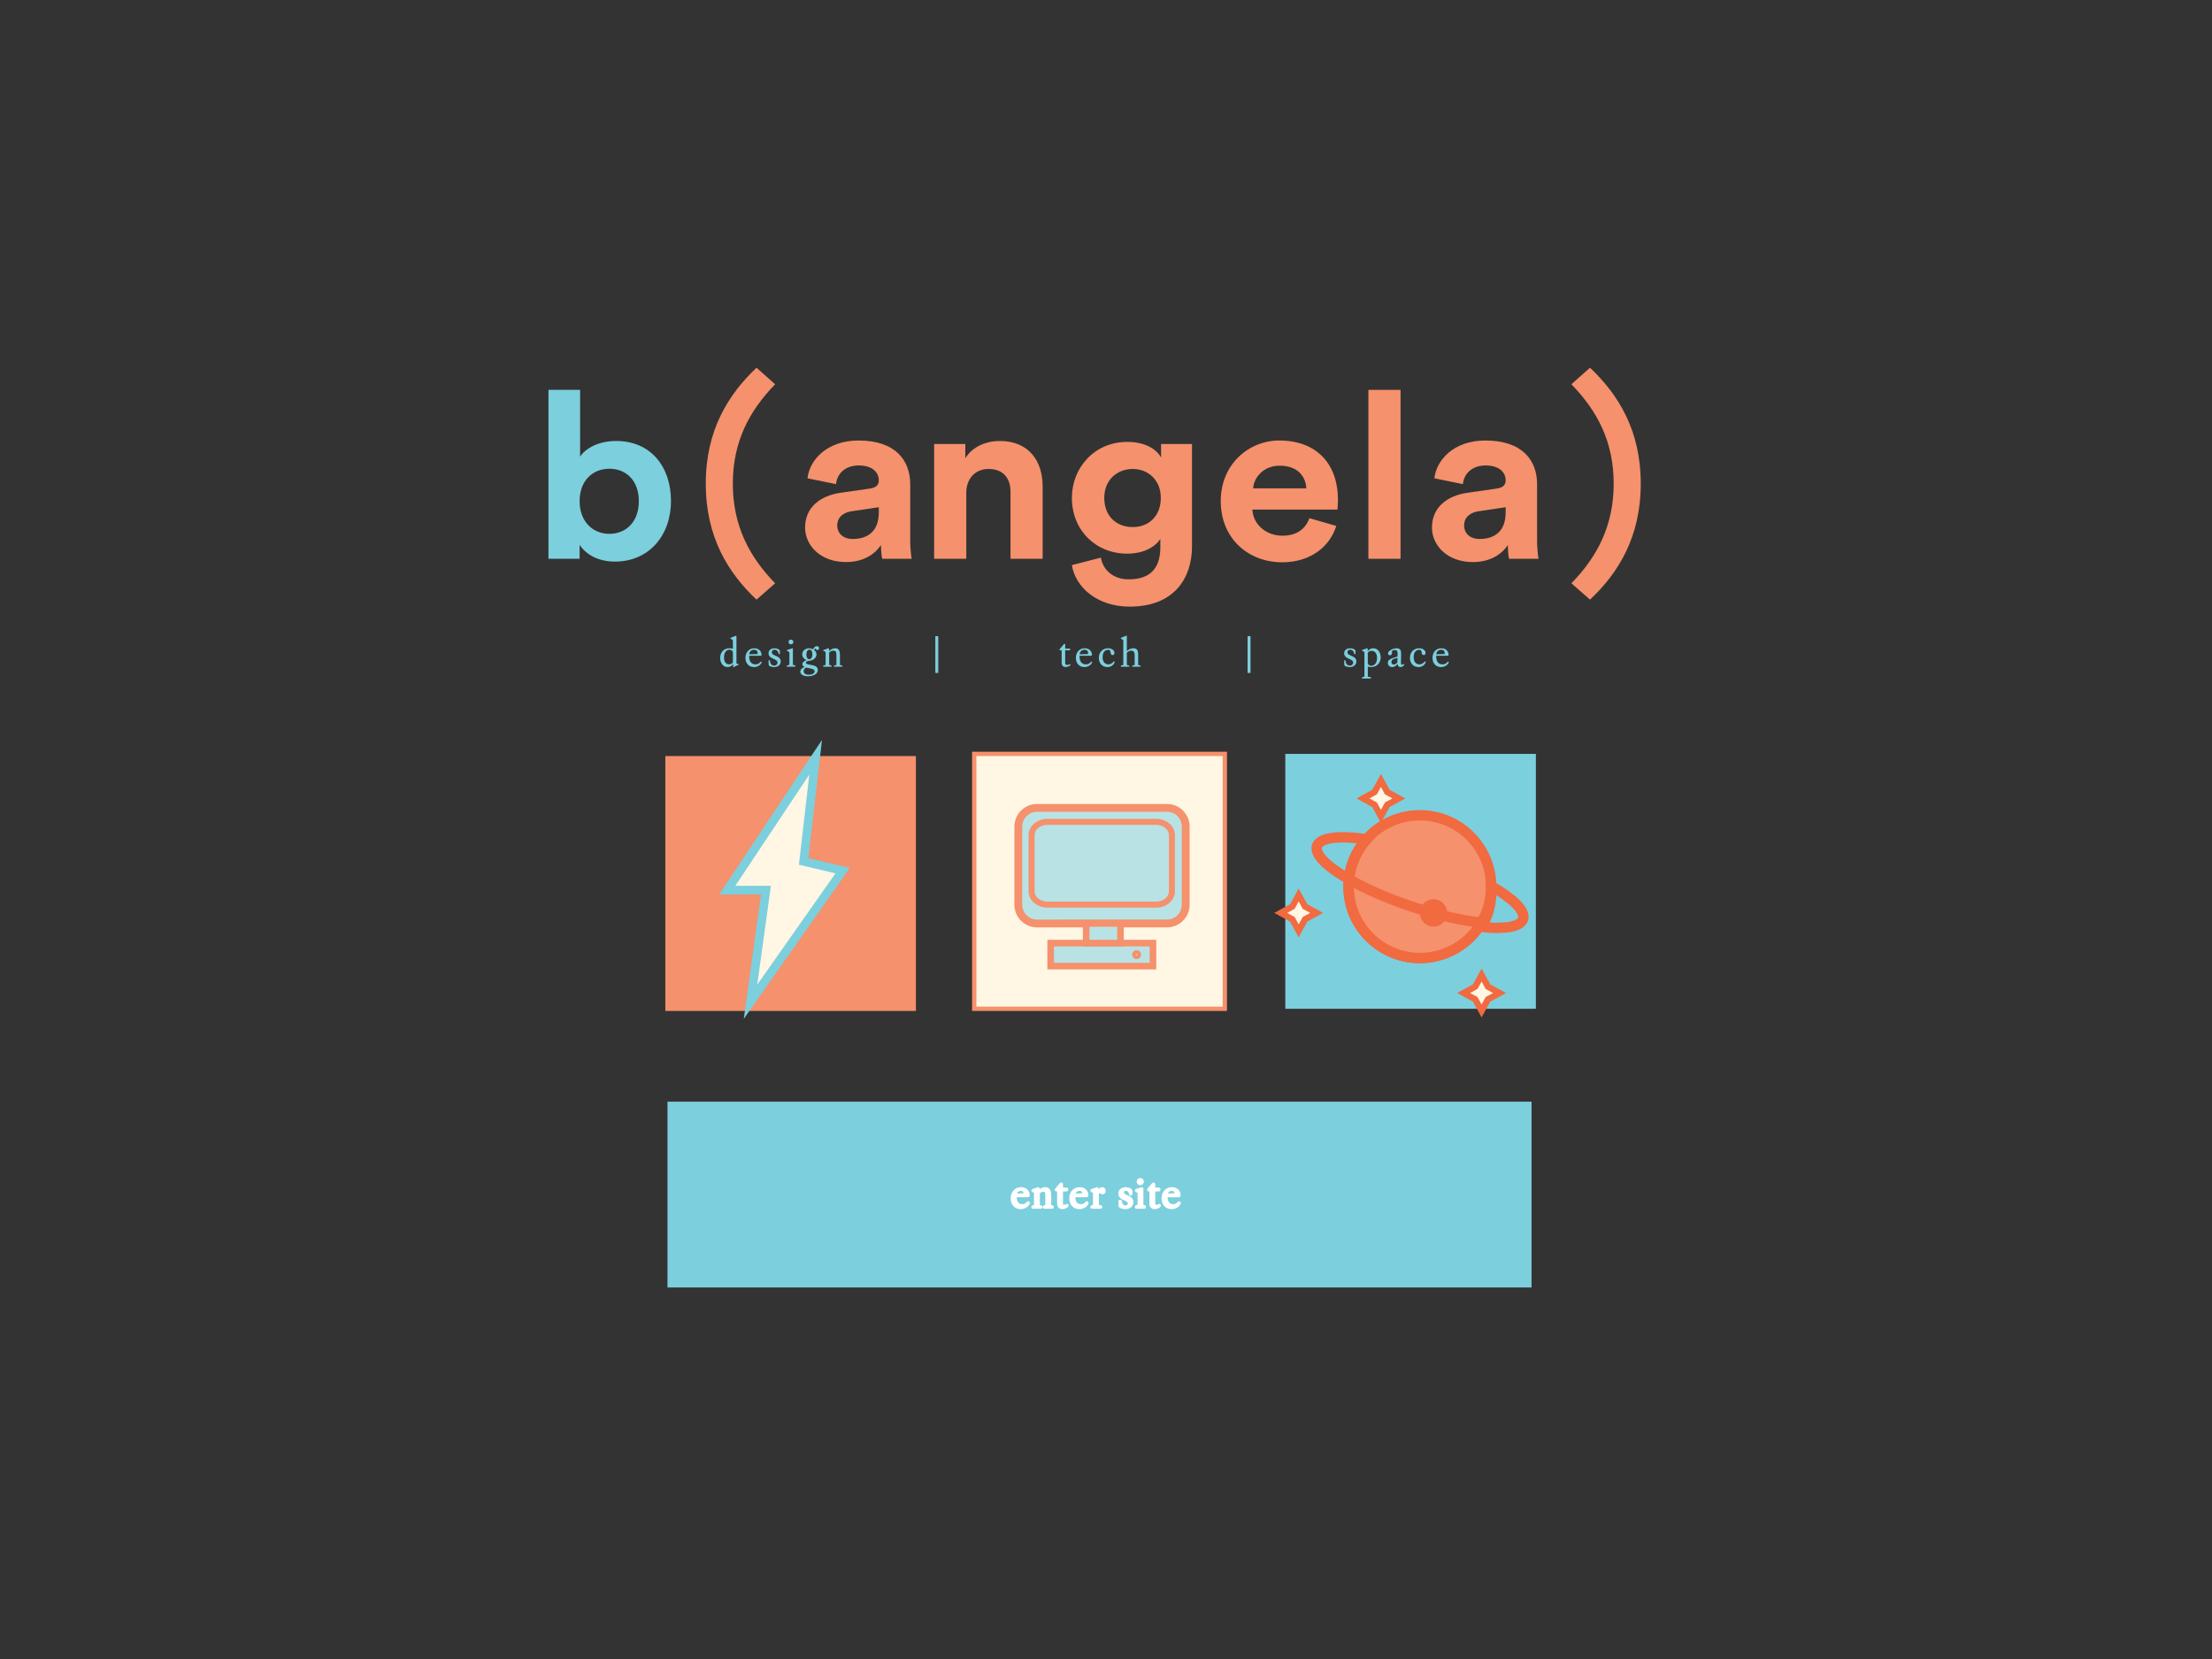 <?xml version="1.0" encoding="utf-8"?>
<!-- Generator: Adobe Illustrator 16.0.0, SVG Export Plug-In . SVG Version: 6.00 Build 0)  -->
<!DOCTYPE svg PUBLIC "-//W3C//DTD SVG 1.1//EN" "http://www.w3.org/Graphics/SVG/1.1/DTD/svg11.dtd">
<svg version="1.1" xmlns="http://www.w3.org/2000/svg" xmlns:xlink="http://www.w3.org/1999/xlink" x="0px" y="0px" width="1024px"
	 height="768px" viewBox="0 0 1024 768" style="enable-background:new 0 0 1024 768;" xml:space="preserve">
<rect x="0" y="0" width="1024" height="768" fill="#333333" stroke="none"/>
<style type="text/css">
<![CDATA[
	.st0{fill:#B9E2E5;stroke:#F5916C;stroke-width:1.748;stroke-miterlimit:10;}
	.st1{fill:#7CCFDD;}
	.st2{fill:none;stroke:#F16A40;stroke-width:4.788;stroke-miterlimit:10;}
	.st3{fill:#F16A40;}
	.st4{fill:#F5916C;}
	.st5{fill:#FFF6E4;stroke:#F16A40;stroke-width:2.873;stroke-miterlimit:10;}
	.st6{fill:#FFF6E4;stroke:#7CCFDD;stroke-width:4;stroke-miterlimit:10;}
	.st7{fill:#FFF6E4;stroke:#F5916C;stroke-width:2;stroke-miterlimit:10;}
	.st8{fill:#F5916C;stroke:#F16A40;stroke-width:4.788;stroke-miterlimit:10;}
	.st9{fill:#FFFFFF;stroke:#FFFFFF;stroke-miterlimit:10;}
	.st10{fill:#B9E2E5;stroke:#F5916C;stroke-width:3.053;stroke-miterlimit:10;}
	.st11{fill:#B9E2E5;stroke:#F5916C;stroke-width:3.61;stroke-miterlimit:10;}
	.st12{fill:#B9E2E5;stroke:#F5916C;stroke-width:2.797;stroke-miterlimit:10;}
]]>
</style>
<g id="logo">
	<g>
		<path class="st1" d="M253.893,258.686v-78.204h14.656v30.893c2.461-3.78,8.503-7.237,16.67-7.237
			c16.11,0,25.396,11.99,25.396,27.76c0,16.094-10.292,28.084-25.956,28.084c-7.607,0-13.425-3.241-16.334-7.777v6.481H253.893z
			 M282.086,216.992c-7.496,0-13.761,5.292-13.761,15.014c0,9.613,6.265,15.123,13.761,15.123c7.608,0,13.649-5.401,13.649-15.123
			S289.694,216.992,282.086,216.992z"/>
		<path class="st4" d="M350.217,170.22l8.614,7.669c-11.971,12.314-19.579,26.572-19.579,46.016
			c0,19.443,7.608,33.809,19.579,46.123l-8.614,7.561c-13.09-12.314-23.495-28.948-23.495-53.684
			C326.722,199.168,337.127,182.642,350.217,170.22z"/>
		<path class="st4" d="M389.146,228.117l13.538-1.944c3.132-0.432,4.139-1.944,4.139-3.781c0-3.78-3.021-6.913-9.286-6.913
			c-6.489,0-10.069,3.997-10.517,8.642l-13.202-2.7c0.895-8.317,8.838-17.499,23.606-17.499c17.453,0,23.941,9.505,23.941,20.199
			v26.14c0,2.809,0.336,6.589,0.671,8.425h-13.649c-0.335-1.404-0.56-4.321-0.56-6.373c-2.797,4.213-8.055,7.885-16.222,7.885
			c-11.747,0-18.907-7.669-18.907-15.986C372.7,234.706,379.972,229.414,389.146,228.117z M406.823,237.19v-2.376l-12.418,1.836
			c-3.804,0.54-6.824,2.593-6.824,6.697c0,3.132,2.349,6.157,7.16,6.157C401.005,249.504,406.823,246.588,406.823,237.19z"/>
		<path class="st4" d="M447.319,258.686h-14.879v-53.145h14.432v6.589c3.356-5.509,9.957-7.993,15.887-7.993
			c13.648,0,19.914,9.397,19.914,21.063v33.485h-14.88v-31.001c0-5.941-3.021-10.585-10.181-10.585
			c-6.489,0-10.293,4.861-10.293,11.018V258.686z"/>
		<path class="st4" d="M509.632,258.146c1.007,5.833,5.817,10.045,12.865,10.045c9.398,0,14.656-4.537,14.656-14.798v-3.889
			c-2.237,3.457-7.384,6.805-15.327,6.805c-14.656,0-25.62-10.91-25.62-25.816c0-14.042,10.517-25.924,25.62-25.924
			c8.727,0,13.761,3.673,15.663,7.237v-6.265h14.32v47.419c0,14.583-8.167,27.869-28.864,27.869
			c-15.103,0-25.172-9.074-26.739-19.227L509.632,258.146z M537.377,230.494c0-8.209-5.817-13.394-12.978-13.394
			c-7.384,0-13.201,5.185-13.201,13.394c0,8.317,5.481,13.502,13.201,13.502C532.007,243.996,537.377,238.703,537.377,230.494z"/>
		<path class="st4" d="M618.596,243.456c-2.797,9.182-11.523,16.851-25.061,16.851c-15.104,0-28.417-10.478-28.417-28.408
			c0-16.959,12.978-27.977,27.074-27.977c17.006,0,27.187,10.478,27.187,27.544c0,2.052-0.224,4.212-0.224,4.429h-39.381
			c0.335,7.021,6.488,12.098,13.873,12.098c6.936,0,10.74-3.348,12.53-8.101L618.596,243.456z M604.723,226.065
			c-0.224-5.293-3.804-10.478-12.307-10.478c-7.719,0-11.971,5.617-12.307,10.478H604.723z"/>
		<path class="st4" d="M633.472,258.686v-78.204h14.88v78.204H633.472z"/>
		<path class="st4" d="M679.341,228.117l13.537-1.944c3.133-0.432,4.14-1.944,4.14-3.781c0-3.78-3.021-6.913-9.286-6.913
			c-6.489,0-10.069,3.997-10.517,8.642l-13.201-2.7c0.895-8.317,8.838-17.499,23.605-17.499c17.453,0,23.942,9.505,23.942,20.199
			v26.14c0,2.809,0.335,6.589,0.671,8.425h-13.648c-0.336-1.404-0.56-4.321-0.56-6.373c-2.797,4.213-8.056,7.885-16.223,7.885
			c-11.747,0-18.907-7.669-18.907-15.986C662.895,234.706,670.167,229.414,679.341,228.117z M697.018,237.19v-2.376l-12.419,1.836
			c-3.804,0.54-6.824,2.593-6.824,6.697c0,3.132,2.35,6.157,7.16,6.157C691.199,249.504,697.018,246.588,697.018,237.19z"/>
		<path class="st4" d="M736.059,277.589l-8.614-7.561c11.971-12.314,19.578-26.68,19.578-46.123
			c0-19.443-7.607-33.702-19.578-46.016l8.614-7.669c13.09,12.422,23.494,28.948,23.494,53.685
			C759.553,248.641,749.148,265.275,736.059,277.589z"/>
	</g>
</g>
<g id="tagline">
	<g>
		<g>
			<path class="st1" d="M341.977,307.577c0,0.103-0.067,0.171-0.188,0.222c-0.956,0.376-1.417,0.684-1.69,0.837
				c-0.222,0.137-0.324,0.171-0.478,0.171c-0.223,0-0.223-0.154-0.223-0.256v-1.11c-0.666,0.888-1.588,1.366-2.629,1.366
				c-1.93,0-3.381-1.811-3.381-4.218c0-2.663,1.741-4.49,4.269-4.49c0.495,0,1.041,0.068,1.537,0.205
				c0.067,0.017,0.085,0.017,0.085-0.068v-3.569c0-0.29-0.103-0.478-0.376-0.631l-0.563-0.273c-0.119-0.052-0.188-0.154-0.188-0.273
				c0-0.137,0.068-0.222,0.188-0.273l2.203-0.87c0.085-0.052,0.153-0.052,0.205-0.052c0.102,0,0.17,0.103,0.17,0.256v12.55
				c0,0.068,0.018,0.103,0.086,0.103l0.751,0.171C341.909,307.423,341.977,307.474,341.977,307.577z M339.279,302.369
				c0-1.041-0.547-1.588-1.605-1.588c-1.536,0-2.492,1.366-2.492,3.534c0,2.05,0.836,3.211,2.305,3.211
				c0.734,0,1.4-0.308,1.759-0.769c0.034-0.052,0.034-0.086,0.034-0.154V302.369z"/>
			<path class="st1" d="M345.089,304.538c0-2.612,1.69-4.439,4.098-4.439c1.98,0,3.347,1.246,3.347,3.09
				c0,0.291-0.068,0.376-0.324,0.376h-5.327c-0.052,0-0.086,0.034-0.086,0.086v0.17c0,2.425,1.024,3.739,2.954,3.739
				c1.161,0,1.741-0.495,2.305-1.144c0.273-0.308,0.598-0.153,0.547,0.222c-0.103,0.513-1.28,2.169-3.568,2.169
				C346.677,308.806,345.089,307.082,345.089,304.538z M350.638,302.779c0.052,0,0.068-0.034,0.086-0.103
				c0.017-0.103,0.017-0.29,0.017-0.324c0-1.024-0.546-1.554-1.639-1.554c-1.247,0-2.117,0.785-2.254,2.031
				c-0.018,0.068,0,0.068,0.068,0.068L350.638,302.779z"/>
			<path class="st1" d="M355.85,307.798l-0.068-1.946c0-0.153,0.103-0.256,0.256-0.256h0.068c0.153,0,0.256,0.085,0.273,0.222
				c0.188,1.537,0.888,2.305,2.083,2.305c0.819,0,1.485-0.597,1.485-1.331c0-2.083-4.166-1.503-4.166-4.354
				c0-1.468,1.093-2.339,2.92-2.339c1.007,0,2.322,0.648,2.322,1.161v1.365c0,0.154-0.103,0.257-0.257,0.257h-0.017
				c-0.154,0-0.257-0.086-0.273-0.223c-0.188-1.144-0.922-1.878-1.896-1.878c-0.785,0-1.28,0.444-1.28,1.161
				c0,1.946,4.132,1.314,4.132,4.286c0,1.502-1.28,2.578-3.057,2.578C357.403,308.806,355.85,308.448,355.85,307.798z"/>
			<path class="st1" d="M364.22,308.345v-0.018c0-0.171,0.067-0.272,0.222-0.324l0.905-0.222c0.051,0,0.085-0.052,0.085-0.137
				v-5.447c0-0.29-0.137-0.461-0.41-0.58l-0.58-0.239c-0.12-0.051-0.188-0.153-0.188-0.256s0.067-0.205,0.188-0.256l2.254-0.734
				c0.188-0.052,0.358-0.086,0.358,0.222v7.291c0,0.103,0.017,0.137,0.068,0.137l0.905,0.222c0.136,0.052,0.204,0.153,0.204,0.324
				v0.018c0,0.171-0.103,0.29-0.256,0.29h-3.5C364.321,308.635,364.22,308.516,364.22,308.345z M365.056,297.195
				c0-0.631,0.427-1.109,1.093-1.109c0.684,0,1.11,0.479,1.11,1.109c0,0.598-0.427,1.093-1.11,1.093
				C365.482,298.288,365.056,297.792,365.056,297.195z"/>
			<path class="st1" d="M376.941,300.833c-0.017,0.051-0.017,0.085,0.052,0.137c0.614,0.512,0.99,1.246,0.99,1.98
				c0,1.52-1.451,2.8-3.295,2.92c-0.889,0.051-1.656,0.495-1.656,0.922c0,0.785,2.305,0.973,3.414,1.229
				c1.418,0.324,2.135,1.024,2.135,2.134c0,0.751-0.308,1.366-0.939,1.878c-0.938,0.734-2.39,1.042-3.585,1.042
				c-0.786,0-1.845-0.137-2.596-0.581c-0.648-0.393-0.99-0.922-0.99-1.604c0-0.871,0.58-1.503,1.912-2.101
				c0.086-0.034,0.086-0.017,0.018-0.068c-0.615-0.307-0.974-0.751-0.974-1.263c0-0.786,0.734-1.469,1.98-1.896h0.018
				c-1.264-0.444-2.049-1.435-2.049-2.63c0-1.622,1.383-2.834,3.21-2.834c0.58,0,1.161,0.153,1.759,0.461
				c0.051,0.017,0.051,0.017,0.085-0.068c0.358-0.803,1.075-1.383,1.725-1.383c0.58,0,1.024,0.393,1.024,0.922
				c0,0.512-0.342,0.888-0.819,0.888c-0.718,0-0.513-0.648-0.905-0.648C377.267,300.269,377.044,300.507,376.941,300.833z
				 M372.024,310.684c0,0.513,0.239,0.939,0.717,1.264c0.393,0.273,0.956,0.41,1.64,0.41c0.7,0,1.349-0.137,1.827-0.359
				c0.58-0.29,0.888-0.733,0.888-1.263c0-0.7-0.513-0.991-2.34-1.366c-0.495-0.103-1.024-0.188-1.434-0.324
				c-0.052-0.034-0.086-0.018-0.154,0.017C372.469,309.386,372.024,310.018,372.024,310.684z M376.071,302.898
				c0-0.854-0.223-2.151-1.349-2.151c-1.161,0-1.418,1.417-1.418,2.306c0,0.87,0.239,2.1,1.35,2.1
				C375.747,305.152,376.071,303.906,376.071,302.898z"/>
			<path class="st1" d="M381.026,308.345c0-0.154,0.085-0.273,0.222-0.29l0.854-0.205c0.068-0.018,0.103-0.052,0.103-0.154v-5.532
				c0-0.324-0.119-0.495-0.41-0.598l-0.546-0.204c-0.119-0.052-0.188-0.137-0.188-0.239s0.068-0.188,0.188-0.239l2.236-0.769
				c0.171-0.051,0.291,0.052,0.291,0.239v0.939c0,0.068,0,0.068,0.068,0.017c0.683-0.546,1.604-1.212,2.816-1.212
				c1.521,0,2.169,0.99,2.169,3.21v4.422c0,0.086,0.034,0.137,0.085,0.137l0.854,0.188c0.137,0.017,0.222,0.136,0.222,0.29
				c0,0.171-0.103,0.29-0.256,0.29h-3.449c-0.154,0-0.256-0.119-0.256-0.29c0-0.154,0.085-0.273,0.222-0.29l0.854-0.188
				c0.052,0,0.086-0.051,0.086-0.137v-4.2c0-1.485-0.103-2.322-1.418-2.322c-0.683,0-1.365,0.308-1.86,0.837
				c-0.052,0.034-0.068,0.085-0.068,0.153v5.498c0,0.103,0.034,0.137,0.085,0.154l0.854,0.205c0.137,0.017,0.223,0.136,0.223,0.29
				c0,0.171-0.103,0.29-0.257,0.29h-3.466C381.129,308.635,381.026,308.516,381.026,308.345z"/>
			<path class="st1" d="M432.985,311.282v-16.545c0-0.154,0.103-0.257,0.256-0.257h0.854c0.154,0,0.257,0.103,0.257,0.257v16.545
				c0,0.153-0.103,0.256-0.257,0.256h-0.854C433.088,311.538,432.985,311.435,432.985,311.282z"/>
			<path class="st1" d="M492.032,308.362c-0.409-0.358-0.563-0.854-0.563-1.827v-5.412c0-0.052-0.034-0.086-0.085-0.086h-0.666
				c-0.171,0-0.273-0.085-0.273-0.222v-0.017c0-0.103,0.034-0.171,0.085-0.257l2.032-2.373c0.103-0.119,0.171-0.119,0.29-0.119
				h0.018c0.137,0,0.239,0.119,0.239,0.272v1.861c0,0.052,0.034,0.086,0.085,0.086h1.998c0.171,0,0.256,0.119,0.239,0.29
				l-0.052,0.256c-0.017,0.137-0.119,0.222-0.273,0.222h-1.912c-0.051,0-0.085,0.034-0.085,0.086v5.208
				c0,0.717,0.034,0.938,0.119,1.127c0.153,0.256,0.376,0.358,0.939,0.358c0.443,0,0.7-0.12,0.99-0.308
				c0.239-0.153,0.443-0.068,0.443,0.153c0,0.068-0.017,0.12-0.085,0.205c-0.256,0.342-1.059,0.922-2.151,0.922
				C492.801,308.789,492.34,308.635,492.032,308.362z"/>
			<path class="st1" d="M498.046,304.538c0-2.612,1.69-4.439,4.098-4.439c1.98,0,3.347,1.246,3.347,3.09
				c0,0.291-0.068,0.376-0.324,0.376h-5.327c-0.052,0-0.086,0.034-0.086,0.086v0.17c0,2.425,1.024,3.739,2.954,3.739
				c1.161,0,1.741-0.495,2.305-1.144c0.273-0.308,0.598-0.153,0.547,0.222c-0.103,0.513-1.28,2.169-3.568,2.169
				C499.634,308.806,498.046,307.082,498.046,304.538z M503.595,302.779c0.052,0,0.068-0.034,0.086-0.103
				c0.017-0.103,0.017-0.29,0.017-0.324c0-1.024-0.546-1.554-1.639-1.554c-1.247,0-2.117,0.785-2.254,2.031
				c-0.018,0.068,0,0.068,0.068,0.068L503.595,302.779z"/>
			<path class="st1" d="M508.686,304.554c0-2.612,1.776-4.456,4.286-4.456c1.622,0,2.937,0.938,2.937,2.1
				c0,0.649-0.307,1.059-0.785,1.059c-0.598,0-0.922-0.375-1.008-1.144c-0.103-1.024-0.324-1.298-1.024-1.298
				c-1.69,0-2.663,1.247-2.663,3.398c0,2.117,1.007,3.346,2.731,3.346c0.786,0,1.571-0.409,2.271-1.194l0.085-0.086
				c0.119-0.103,0.222-0.137,0.342-0.068c0.119,0.068,0.171,0.205,0.137,0.342l-0.018,0.051c-0.495,1.384-1.741,2.203-3.347,2.203
				C510.308,308.806,508.686,307.047,508.686,304.554z"/>
			<path class="st1" d="M518.832,308.362c0-0.171,0.086-0.29,0.222-0.307l0.854-0.205c0.068-0.018,0.103-0.052,0.103-0.154v-11.047
				c0-0.273-0.137-0.495-0.394-0.614l-0.58-0.273l-0.018-0.018c-0.085-0.051-0.153-0.153-0.153-0.272
				c0-0.137,0.068-0.223,0.188-0.273l2.117-0.837c0.137-0.051,0.223-0.068,0.308-0.068c0.103,0,0.171,0.103,0.171,0.256v6.728
				c0,0.068,0,0.086,0.068,0.034c0.939-0.785,2.015-1.212,3.022-1.212c1.997,0,2.151,1.604,2.151,3.21v4.422
				c0,0.086,0.034,0.137,0.085,0.137l0.854,0.188c0.137,0.017,0.223,0.136,0.223,0.307s-0.103,0.273-0.257,0.273h-3.432
				c-0.137,0-0.256-0.119-0.256-0.273c0-0.171,0.085-0.29,0.222-0.307l0.854-0.188c0.052,0,0.086-0.051,0.086-0.137v-4.2
				c0-0.99-0.12-2.322-1.485-2.322c-0.786,0-1.503,0.308-2.066,0.888c-0.068,0.052-0.068,0.068-0.068,0.137v5.464
				c0,0.103,0.018,0.137,0.085,0.154l0.854,0.205c0.137,0.017,0.222,0.136,0.222,0.307c0,0.154-0.119,0.273-0.256,0.273h-3.467
				C518.951,308.635,518.832,308.516,518.832,308.362z"/>
			<path class="st1" d="M577.538,311.282v-16.545c0-0.154,0.103-0.257,0.256-0.257h0.854c0.154,0,0.257,0.103,0.257,0.257v16.545
				c0,0.153-0.103,0.256-0.257,0.256h-0.854C577.641,311.538,577.538,311.435,577.538,311.282z"/>
			<path class="st1" d="M622.323,307.798l-0.068-1.946c0-0.153,0.103-0.256,0.256-0.256h0.068c0.153,0,0.256,0.085,0.273,0.222
				c0.188,1.537,0.888,2.305,2.083,2.305c0.819,0,1.485-0.597,1.485-1.331c0-2.083-4.166-1.503-4.166-4.354
				c0-1.468,1.093-2.339,2.92-2.339c1.007,0,2.321,0.648,2.321,1.161v1.365c0,0.154-0.102,0.257-0.256,0.257h-0.017
				c-0.154,0-0.257-0.086-0.273-0.223c-0.188-1.144-0.922-1.878-1.896-1.878c-0.785,0-1.28,0.444-1.28,1.161
				c0,1.946,4.132,1.314,4.132,4.286c0,1.502-1.28,2.578-3.057,2.578C623.877,308.806,622.323,308.448,622.323,307.798z"/>
			<path class="st1" d="M633.203,308.669v4.456c0,0.086,0.034,0.137,0.085,0.137l1.213,0.257c0.136,0.017,0.222,0.136,0.222,0.29
				c0,0.171-0.103,0.29-0.256,0.29h-3.739c-0.154,0-0.257-0.103-0.257-0.273v-0.017c0-0.171,0.086-0.29,0.223-0.308l0.854-0.239
				c0.051,0,0.085-0.051,0.085-0.137v-10.962c0-0.307-0.153-0.512-0.409-0.598l-0.529-0.188c-0.12-0.051-0.188-0.153-0.188-0.256
				s0.068-0.205,0.188-0.256l2.049-0.734c0.256-0.086,0.409-0.018,0.409,0.222v1.093c0.615-0.871,1.554-1.349,2.578-1.349
				c1.998,0,3.433,1.759,3.433,4.234c0,2.646-1.844,4.474-4.508,4.474c-0.444,0-0.905-0.052-1.366-0.188
				C633.203,308.601,633.203,308.601,633.203,308.669z M634.671,308.208c1.759,0,2.801-1.469,2.801-3.603
				c0-2.049-0.922-3.312-2.596-3.312c-0.598,0-1.298,0.341-1.622,0.785c-0.051,0.068-0.068,0.137-0.068,0.205v4.439
				C633.186,307.593,633.835,308.208,634.671,308.208z"/>
			<path class="st1" d="M650.094,307.611c0,0.051-0.018,0.119-0.068,0.188c-0.393,0.666-0.974,1.008-1.674,1.008
				c-0.819,0-1.246-0.444-1.383-1.451c-0.632,0.888-1.57,1.451-2.51,1.451c-1.161,0-1.998-0.837-1.998-1.98
				c0-1.503,1.435-1.947,4.389-2.852c0.103-0.034,0.103-0.034,0.103-0.086l0.034-1.349c0.034-1.161-0.359-1.622-1.315-1.622
				c-0.87,0-1.314,0.324-1.314,0.922c0,0.171,0.034,0.358,0.034,0.529c0,0.563-0.41,0.974-0.974,0.974
				c-0.512,0-0.87-0.358-0.87-0.854c0-1.264,2.339-2.391,3.995-2.391c0.854,0,1.469,0.29,1.775,0.871
				c0.239,0.427,0.325,1.024,0.308,2.031l-0.068,3.518c-0.017,0.99,0.086,1.212,0.479,1.212c0.256,0,0.358-0.085,0.563-0.29
				c0.068-0.051,0.153-0.103,0.239-0.103C649.974,307.337,650.094,307.458,650.094,307.611z M646.935,304.674
				c0-0.086-0.017-0.103-0.085-0.086c-2.015,0.41-2.698,0.888-2.698,1.861c0,0.751,0.393,1.195,1.042,1.195
				c0.598,0,1.298-0.41,1.639-0.939c0.052-0.068,0.052-0.103,0.052-0.171L646.935,304.674z"/>
			<path class="st1" d="M652.692,304.554c0-2.612,1.776-4.456,4.286-4.456c1.622,0,2.937,0.938,2.937,2.1
				c0,0.649-0.307,1.059-0.785,1.059c-0.598,0-0.922-0.375-1.008-1.144c-0.103-1.024-0.324-1.298-1.024-1.298
				c-1.69,0-2.663,1.247-2.663,3.398c0,2.117,1.007,3.346,2.731,3.346c0.786,0,1.571-0.409,2.271-1.194l0.085-0.086
				c0.119-0.103,0.222-0.137,0.342-0.068c0.119,0.068,0.171,0.205,0.137,0.342l-0.018,0.051c-0.495,1.384-1.741,2.203-3.347,2.203
				C654.314,308.806,652.692,307.047,652.692,304.554z"/>
			<path class="st1" d="M663.146,304.538c0-2.612,1.69-4.439,4.098-4.439c1.98,0,3.347,1.246,3.347,3.09
				c0,0.291-0.068,0.376-0.324,0.376h-5.327c-0.052,0-0.086,0.034-0.086,0.086v0.17c0,2.425,1.024,3.739,2.954,3.739
				c1.161,0,1.741-0.495,2.305-1.144c0.273-0.308,0.598-0.153,0.547,0.222c-0.103,0.513-1.28,2.169-3.568,2.169
				C664.733,308.806,663.146,307.082,663.146,304.538z M668.694,302.779c0.052,0,0.068-0.034,0.086-0.103
				c0.017-0.103,0.017-0.29,0.017-0.324c0-1.024-0.546-1.554-1.639-1.554c-1.247,0-2.117,0.785-2.254,2.031
				c-0.018,0.068,0,0.068,0.068,0.068L668.694,302.779z"/>
		</g>
	</g>
</g>
<g id="tech">
	<rect x="451" y="349" class="st7" width="116" height="118"/>
	<path class="st11" d="M548.899,418.839c0,4.785-3.879,8.663-8.664,8.663H480.07c-4.785,0-8.663-3.878-8.663-8.663v-36.189
		c0-4.785,3.878-8.664,8.663-8.664h60.165c4.785,0,8.664,3.879,8.664,8.664V418.839z"/>
	<rect x="486.384" y="436.593" class="st10" width="47.354" height="10.654"/>
	<rect x="502.818" y="427.502" class="st10" width="15.884" height="9.091"/>
	<circle class="st0" cx="526.171" cy="441.918" r="1.204"/>
	<path class="st12" d="M542.527,412.576c0,3.426-3.252,6.203-7.264,6.203h-50.441c-4.012,0-7.263-2.777-7.263-6.203v-25.913
		c0-3.426,3.251-6.203,7.263-6.203h50.441c4.012,0,7.264,2.777,7.264,6.203V412.576z"/>
</g>
<g id="design">
	<rect x="308" y="350" class="st4" width="116" height="118"/>
	<polygon class="st6" points="377.585,350.552 336.667,412.072 354.573,412.072 347.434,463.749 390.085,403.049 372.042,398.762 	
		"/>
</g>
<g id="space">
	<rect x="595" y="349" class="st1" width="116" height="118"/>
	<circle class="st8" cx="657.272" cy="410.453" r="33.038"/>
	<path class="st8" d="M624.492,407.06c-0.113,1.115-0.172,2.248-0.172,3.394c0,18.246,14.791,33.038,33.037,33.038
		c12.165,0,22.786-6.58,28.52-16.367c-9.027-0.935-20.436-3.478-32.521-7.51C642.105,415.859,632.1,411.426,624.492,407.06z"/>
	<path class="st2" d="M609.682,391.664c-1.271,3.807,4.611,9.539,14.811,15.396c0.723-7.093,3.694-13.515,8.184-18.559
		C619.988,386.698,611.02,387.652,609.682,391.664z"/>
	<path class="st2" d="M690.306,410.142c0.054,0.771,0.089,1.544,0.089,2.327c0,6.082-1.65,11.776-4.518,16.671
		c10.648,1.101,17.986-0.036,19.186-3.634C706.332,421.706,700.473,415.985,690.306,410.142z"/>
	<polygon class="st5" points="601.198,414.3 604.138,419.675 609.513,422.614 604.138,425.554 601.198,430.927 598.259,425.554 
		592.886,422.614 598.259,419.675 	"/>
	<polygon class="st5" points="639.271,361.291 642.211,366.666 647.586,369.605 642.211,372.545 639.271,377.918 636.332,372.545 
		630.958,369.605 636.332,366.666 	"/>
	<circle class="st3" cx="663.607" cy="422.612" r="6.336"/>
	<polygon class="st5" points="685.876,451.373 688.815,456.748 694.19,459.688 688.815,462.627 685.876,468 682.937,462.627 
		677.563,459.688 682.937,456.748 	"/>
</g>
<g id="button">
	<rect x="309" y="510" class="st1" width="400" height="86"/>
	<g>
		<path class="st9" d="M468.354,554.757c0-2.755,1.782-4.682,4.321-4.682c2.088,0,3.529,1.314,3.529,3.259
			c0,0.307-0.072,0.396-0.342,0.396h-5.618c-0.054,0-0.09,0.036-0.09,0.09v0.181c0,2.557,1.081,3.942,3.115,3.942
			c1.224,0,1.836-0.521,2.431-1.206c0.288-0.324,0.63-0.162,0.576,0.234c-0.108,0.54-1.351,2.286-3.763,2.286
			C470.029,559.258,468.354,557.439,468.354,554.757z M474.206,552.902c0.054,0,0.072-0.036,0.09-0.108
			c0.018-0.107,0.018-0.306,0.018-0.342c0-1.08-0.576-1.639-1.729-1.639c-1.314,0-2.232,0.828-2.376,2.143
			c-0.018,0.072,0,0.072,0.072,0.072L474.206,552.902z"/>
		<path class="st9" d="M477.912,558.772c0-0.162,0.09-0.288,0.234-0.307l0.9-0.216c0.072-0.019,0.108-0.054,0.108-0.162v-5.834
			c0-0.342-0.126-0.521-0.432-0.63l-0.576-0.216c-0.126-0.055-0.198-0.145-0.198-0.252c0-0.108,0.072-0.198,0.198-0.253l2.358-0.81
			c0.18-0.055,0.306,0.054,0.306,0.252v0.99c0,0.072,0,0.072,0.072,0.018c0.72-0.576,1.692-1.278,2.971-1.278
			c1.603,0,2.287,1.045,2.287,3.386v4.663c0,0.09,0.036,0.144,0.09,0.144l0.9,0.198c0.144,0.019,0.234,0.145,0.234,0.307
			c0,0.18-0.108,0.306-0.271,0.306h-3.637c-0.162,0-0.27-0.126-0.27-0.306c0-0.162,0.09-0.288,0.234-0.307l0.9-0.198
			c0.054,0,0.09-0.054,0.09-0.144v-4.43c0-1.566-0.108-2.448-1.494-2.448c-0.721,0-1.44,0.324-1.963,0.882
			c-0.054,0.036-0.072,0.09-0.072,0.162v5.798c0,0.108,0.036,0.144,0.09,0.162l0.9,0.216c0.144,0.019,0.234,0.145,0.234,0.307
			c0,0.18-0.108,0.306-0.27,0.306h-3.655C478.02,559.078,477.912,558.952,477.912,558.772z"/>
		<path class="st9" d="M490.458,558.79c-0.433-0.378-0.595-0.9-0.595-1.927v-5.707c0-0.055-0.036-0.091-0.09-0.091h-0.702
			c-0.181,0-0.288-0.09-0.288-0.233v-0.019c0-0.107,0.036-0.18,0.09-0.27l2.143-2.503c0.108-0.126,0.18-0.126,0.306-0.126h0.019
			c0.144,0,0.252,0.126,0.252,0.288v1.962c0,0.055,0.036,0.091,0.09,0.091h2.106c0.181,0,0.271,0.126,0.253,0.306l-0.055,0.271
			c-0.018,0.144-0.126,0.233-0.288,0.233h-2.017c-0.054,0-0.09,0.036-0.09,0.091v5.491c0,0.756,0.036,0.99,0.126,1.188
			c0.162,0.27,0.396,0.378,0.99,0.378c0.469,0,0.738-0.126,1.045-0.324c0.252-0.162,0.468-0.072,0.468,0.162
			c0,0.072-0.019,0.126-0.09,0.216c-0.271,0.36-1.116,0.973-2.269,0.973C491.268,559.24,490.782,559.078,490.458,558.79z"/>
		<path class="st9" d="M495.499,554.757c0-2.755,1.782-4.682,4.321-4.682c2.089,0,3.529,1.314,3.529,3.259
			c0,0.307-0.072,0.396-0.343,0.396h-5.617c-0.055,0-0.09,0.036-0.09,0.09v0.181c0,2.557,1.08,3.942,3.114,3.942
			c1.225,0,1.837-0.521,2.431-1.206c0.288-0.324,0.631-0.162,0.576,0.234c-0.107,0.54-1.351,2.286-3.763,2.286
			C497.173,559.258,495.499,557.439,495.499,554.757z M501.35,552.902c0.054,0,0.072-0.036,0.09-0.108
			c0.019-0.107,0.019-0.306,0.019-0.342c0-1.08-0.576-1.639-1.729-1.639c-1.314,0-2.233,0.828-2.377,2.143
			c-0.019,0.072,0,0.072,0.072,0.072L501.35,552.902z"/>
		<path class="st9" d="M511.394,551.282c0,0.63-0.45,1.116-1.026,1.116c-0.288,0-0.505-0.126-0.702-0.379
			c-0.181-0.252-0.252-0.306-0.433-0.306c-0.234,0-0.36,0.09-0.576,0.36c-0.342,0.432-0.414,0.54-0.432,0.63
			c-0.019,0.072-0.019,0.126-0.019,0.198v5.132c0,0.107,0.019,0.144,0.09,0.162l1.297,0.252c0.144,0.018,0.234,0.144,0.234,0.324
			c0,0.18-0.108,0.306-0.271,0.306h-4.051c-0.162,0-0.271-0.126-0.271-0.306c0-0.181,0.09-0.307,0.234-0.324l0.918-0.252
			c0.054,0,0.09-0.055,0.09-0.162v-5.744c0-0.324-0.126-0.504-0.414-0.63l-0.612-0.252c-0.107-0.055-0.18-0.145-0.18-0.271
			c0-0.108,0.072-0.198,0.198-0.252l2.376-0.828c0.162,0,0.288,0.107,0.288,0.27v1.405c0,0.054-0.018,0.071-0.018,0.071l0.072-0.071
			c0.233-0.253,1.044-1.675,2.07-1.675C510.889,550.058,511.394,550.598,511.394,551.282z"/>
		<path class="st9" d="M518.303,558.196l-0.071-2.053c0-0.162,0.107-0.271,0.27-0.271h0.072c0.162,0,0.271,0.09,0.288,0.234
			c0.198,1.62,0.937,2.431,2.196,2.431c0.864,0,1.566-0.63,1.566-1.404c0-2.197-4.393-1.585-4.393-4.592
			c0-1.548,1.152-2.467,3.078-2.467c1.062,0,2.449,0.685,2.449,1.225v1.44c0,0.162-0.108,0.271-0.271,0.271h-0.018
			c-0.162,0-0.271-0.091-0.288-0.234c-0.198-1.206-0.973-1.98-1.999-1.98c-0.828,0-1.35,0.468-1.35,1.224
			c0,2.053,4.356,1.387,4.356,4.52c0,1.585-1.35,2.719-3.223,2.719C519.941,559.258,518.303,558.88,518.303,558.196z"/>
		<path class="st9" d="M525.827,558.772v-0.019c0-0.18,0.072-0.288,0.234-0.342l0.954-0.234c0.054,0,0.09-0.054,0.09-0.144v-5.744
			c0-0.306-0.144-0.486-0.432-0.612l-0.612-0.252c-0.126-0.054-0.198-0.162-0.198-0.27c0-0.108,0.072-0.217,0.198-0.271l2.377-0.774
			c0.197-0.054,0.378-0.09,0.378,0.234v7.688c0,0.107,0.018,0.144,0.072,0.144l0.954,0.234c0.144,0.054,0.216,0.162,0.216,0.342
			v0.019c0,0.18-0.108,0.306-0.271,0.306h-3.69C525.936,559.078,525.827,558.952,525.827,558.772z M526.71,547.015
			c0-0.666,0.45-1.171,1.152-1.171c0.72,0,1.17,0.505,1.17,1.171c0,0.63-0.45,1.152-1.17,1.152
			C527.16,548.167,526.71,547.645,526.71,547.015z"/>
		<path class="st9" d="M533.171,558.79c-0.432-0.378-0.594-0.9-0.594-1.927v-5.707c0-0.055-0.036-0.091-0.09-0.091h-0.702
			c-0.181,0-0.288-0.09-0.288-0.233v-0.019c0-0.107,0.036-0.18,0.09-0.27l2.143-2.503c0.108-0.126,0.18-0.126,0.307-0.126h0.018
			c0.144,0,0.252,0.126,0.252,0.288v1.962c0,0.055,0.036,0.091,0.09,0.091h2.106c0.181,0,0.271,0.126,0.253,0.306l-0.055,0.271
			c-0.018,0.144-0.126,0.233-0.288,0.233h-2.017c-0.054,0-0.09,0.036-0.09,0.091v5.491c0,0.756,0.036,0.99,0.126,1.188
			c0.162,0.27,0.396,0.378,0.99,0.378c0.469,0,0.738-0.126,1.045-0.324c0.252-0.162,0.468-0.072,0.468,0.162
			c0,0.072-0.018,0.126-0.09,0.216c-0.271,0.36-1.116,0.973-2.269,0.973C533.981,559.24,533.495,559.078,533.171,558.79z"/>
		<path class="st9" d="M538.211,554.757c0-2.755,1.782-4.682,4.321-4.682c2.089,0,3.529,1.314,3.529,3.259
			c0,0.307-0.072,0.396-0.343,0.396h-5.617c-0.055,0-0.09,0.036-0.09,0.09v0.181c0,2.557,1.08,3.942,3.114,3.942
			c1.225,0,1.837-0.521,2.431-1.206c0.288-0.324,0.631-0.162,0.576,0.234c-0.107,0.54-1.351,2.286-3.763,2.286
			C539.886,559.258,538.211,557.439,538.211,554.757z M544.062,552.902c0.054,0,0.072-0.036,0.09-0.108
			c0.019-0.107,0.019-0.306,0.019-0.342c0-1.08-0.576-1.639-1.729-1.639c-1.314,0-2.233,0.828-2.377,2.143
			c-0.019,0.072,0,0.072,0.072,0.072L544.062,552.902z"/>
	</g>
	<g>
	</g>
	<g>
	</g>
	<g>
	</g>
	<g>
	</g>
	<g>
	</g>
	<g>
	</g>
	<g>
	</g>
	<g>
	</g>
	<g>
	</g>
	<g>
	</g>
	<g>
	</g>
	<g>
	</g>
	<g>
	</g>
	<g>
	</g>
	<g>
	</g>
</g>
</svg>
